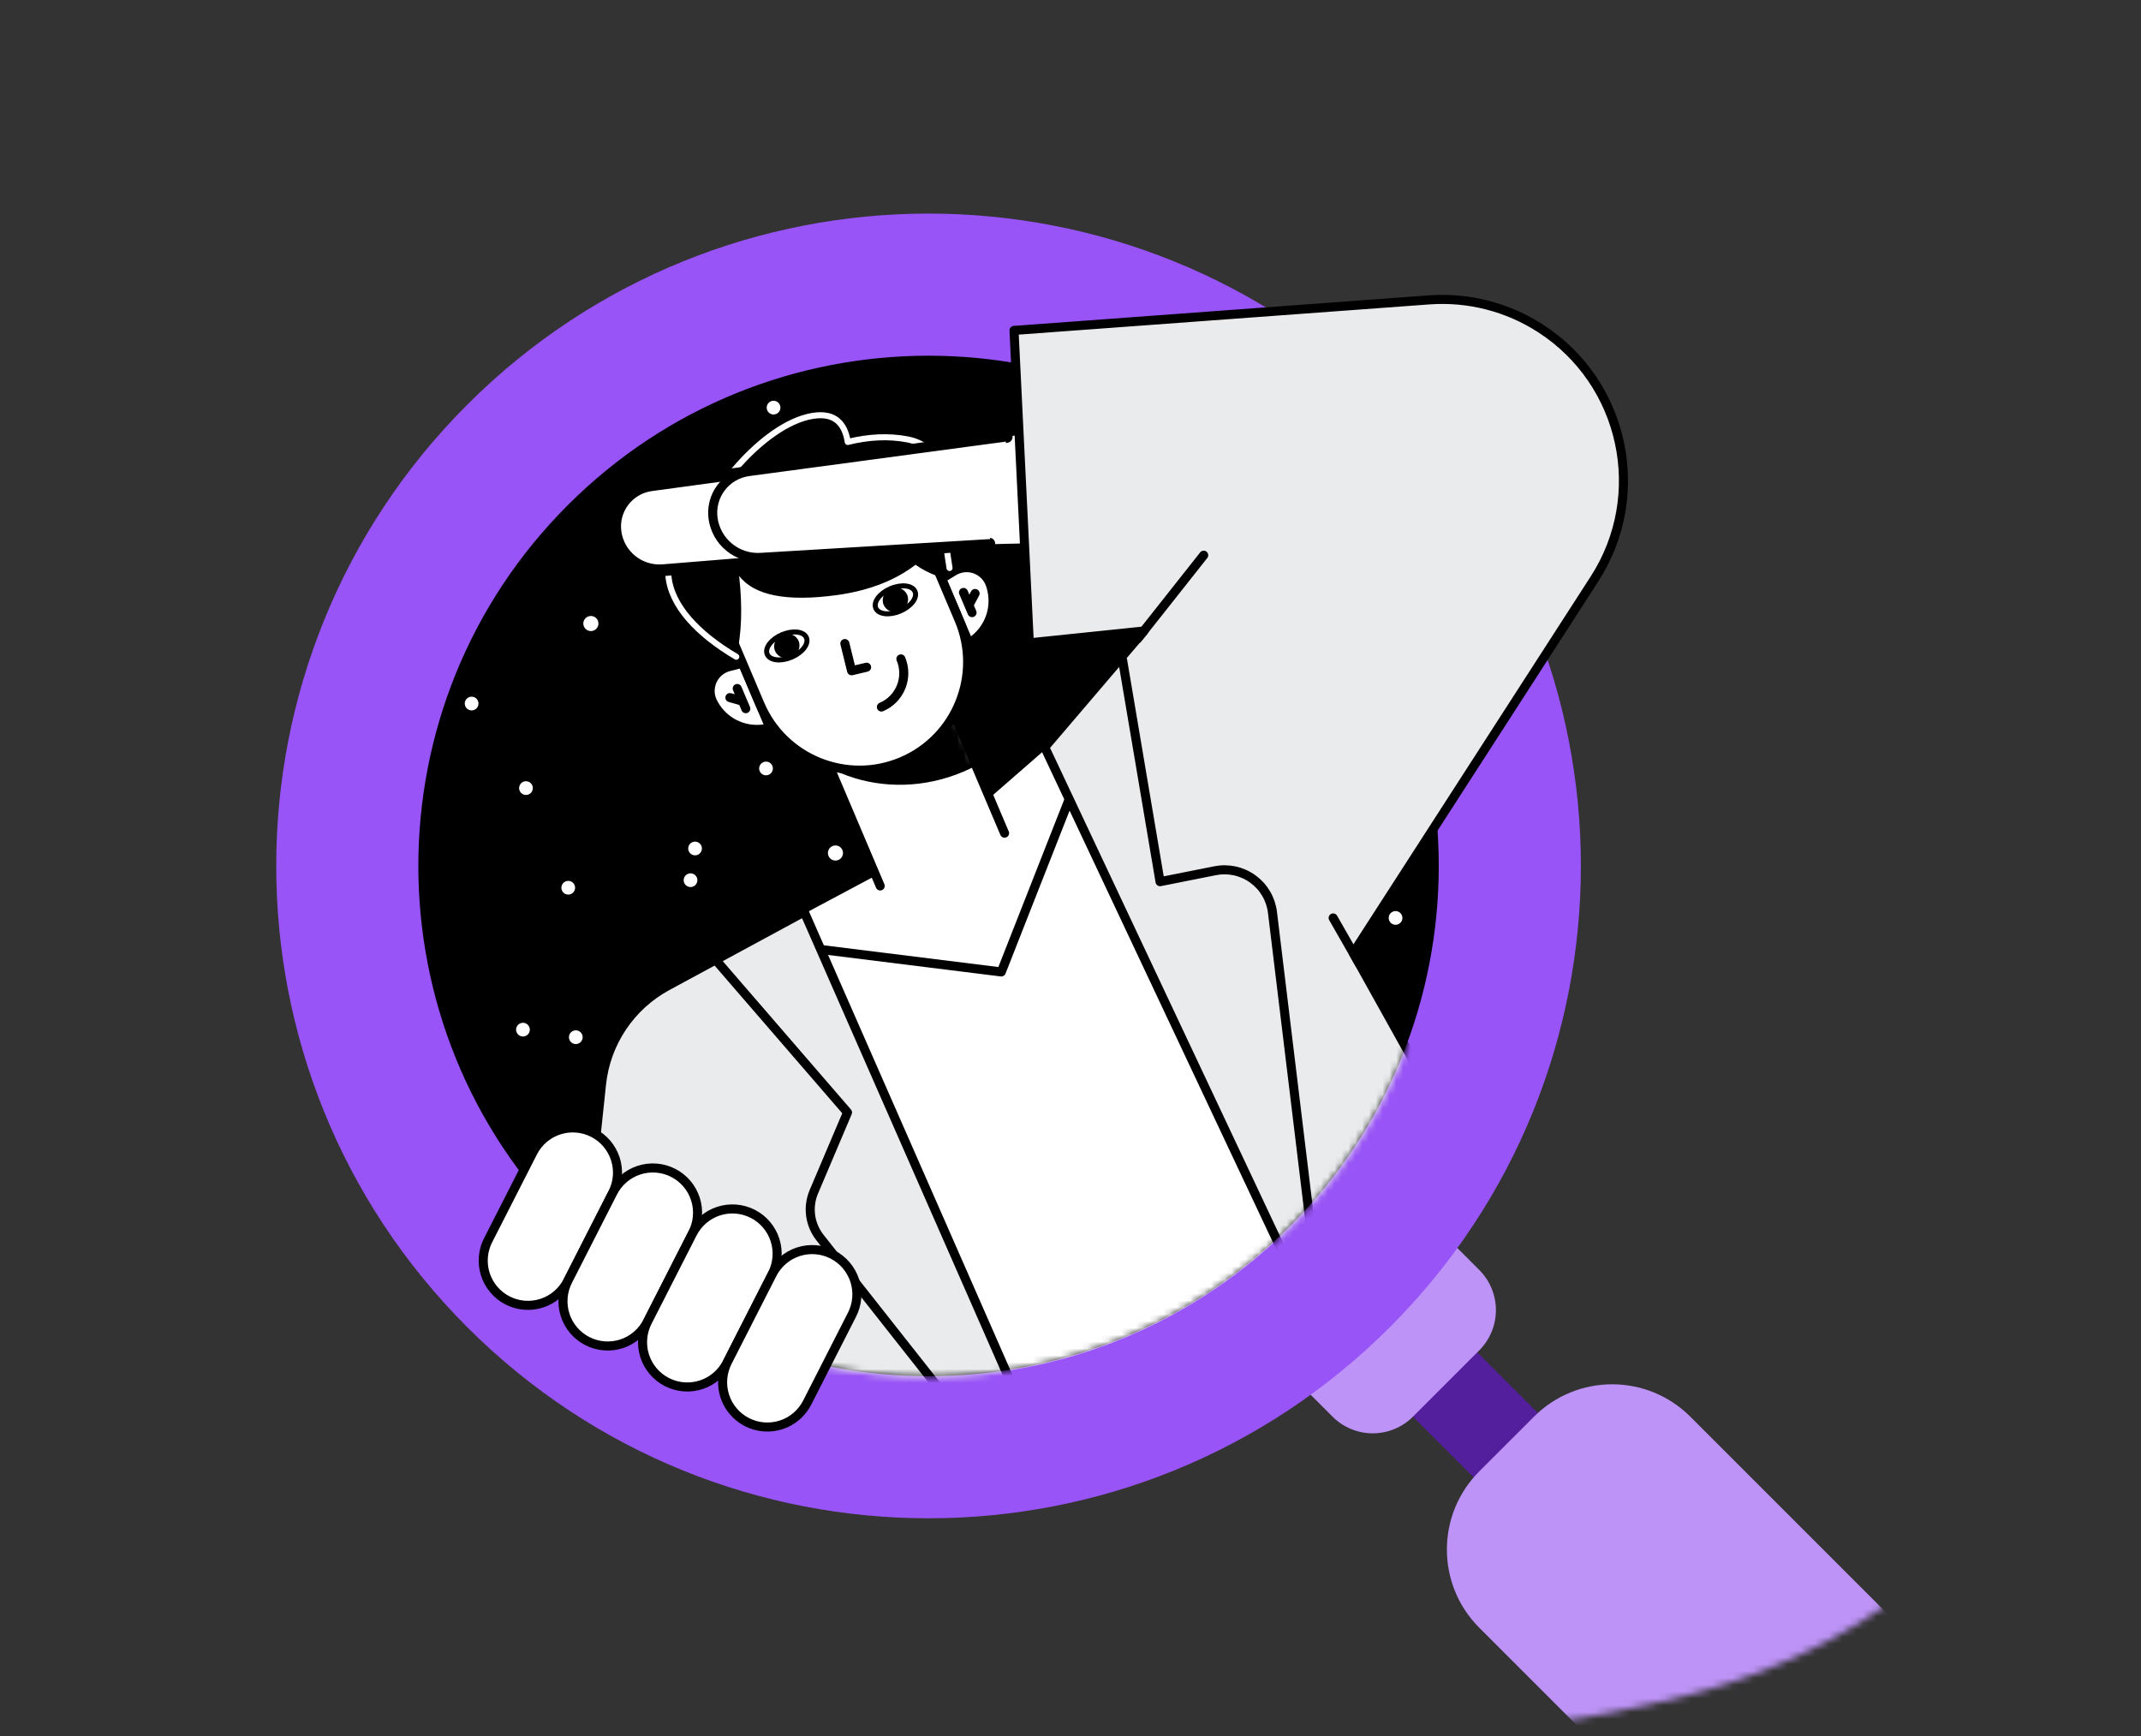 <svg width="312" height="253" viewBox="0 0 312 253" fill="none" xmlns="http://www.w3.org/2000/svg">
<rect x="0" y="0" width="312" height="253" fill="#333333" stroke="none"/>
<mask id="mask0_18006_3363" style="mask-type:alpha" maskUnits="userSpaceOnUse" x="0" y="0" width="312" height="253">
<path d="M186.684 23.16C250.198 61.066 288.322 67.793 305.088 118.262C321.853 168.731 306.004 231.544 245.98 247.019C185.955 262.493 184.326 236.837 93.733 240.92C3.139 245.003 -29.049 113.229 31.863 53.093C92.775 -7.044 123.17 -14.745 186.684 23.16Z" fill="white"/>
</mask>
<g mask="url(#mask0_18006_3363)">
<path d="M136.748 210.238C183.53 210.238 221.455 172.314 221.455 125.531C221.455 78.749 183.53 40.825 136.748 40.825C89.966 40.825 52.042 78.749 52.042 125.531C52.042 172.314 89.966 210.238 136.748 210.238Z" fill="black"/>
<path d="M82.808 130.36C83.073 130.36 83.328 130.254 83.515 130.067C83.703 129.879 83.808 129.625 83.808 129.36C83.808 129.094 83.703 128.84 83.515 128.653C83.328 128.465 83.073 128.36 82.808 128.36C82.543 128.36 82.289 128.465 82.101 128.653C81.913 128.84 81.808 129.094 81.808 129.36C81.808 129.625 81.913 129.879 82.101 130.067C82.289 130.254 82.543 130.36 82.808 130.36ZM83.908 152.14C84.173 152.14 84.428 152.034 84.615 151.847C84.803 151.659 84.908 151.405 84.908 151.14C84.908 150.874 84.803 150.62 84.615 150.433C84.428 150.245 84.173 150.14 83.908 150.14C83.643 150.14 83.389 150.245 83.201 150.433C83.013 150.62 82.908 150.874 82.908 151.14C82.908 151.405 83.013 151.659 83.201 151.847C83.389 152.034 83.643 152.14 83.908 152.14ZM121.748 125.401C122.04 125.401 122.32 125.284 122.526 125.078C122.732 124.871 122.848 124.592 122.848 124.3C122.848 124.008 122.732 123.728 122.525 123.522C122.319 123.315 122.039 123.2 121.747 123.2C121.455 123.2 121.175 123.316 120.969 123.522C120.763 123.729 120.647 124.009 120.647 124.301C120.647 124.593 120.763 124.872 120.97 125.079C121.176 125.285 121.456 125.401 121.748 125.401ZM203.368 134.761C203.633 134.761 203.888 134.655 204.075 134.468C204.263 134.28 204.368 134.026 204.368 133.761C204.368 133.495 204.263 133.241 204.075 133.054C203.888 132.866 203.633 132.761 203.368 132.761C203.103 132.761 202.849 132.866 202.661 133.054C202.474 133.241 202.368 133.495 202.368 133.761C202.368 134.026 202.474 134.28 202.661 134.468C202.849 134.655 203.103 134.761 203.368 134.761ZM197.648 142.241C197.913 142.241 198.168 142.135 198.355 141.948C198.543 141.76 198.648 141.506 198.648 141.241C198.648 140.975 198.543 140.721 198.355 140.534C198.168 140.346 197.913 140.241 197.648 140.241C197.383 140.241 197.129 140.346 196.941 140.534C196.754 140.721 196.648 140.975 196.648 141.241C196.648 141.506 196.754 141.76 196.941 141.948C197.129 142.135 197.383 142.241 197.648 142.241ZM76.208 151.04C76.473 151.04 76.728 150.934 76.915 150.747C77.103 150.559 77.208 150.305 77.208 150.04C77.208 149.774 77.103 149.52 76.915 149.333C76.728 149.145 76.473 149.04 76.208 149.04C75.943 149.04 75.689 149.145 75.501 149.333C75.314 149.52 75.208 149.774 75.208 150.04C75.208 150.305 75.314 150.559 75.501 150.747C75.689 150.934 75.943 151.04 76.208 151.04ZM110.968 104.84C111.233 104.84 111.488 104.734 111.675 104.547C111.863 104.359 111.968 104.105 111.968 103.84C111.968 103.574 111.863 103.32 111.675 103.133C111.488 102.945 111.233 102.84 110.968 102.84C110.703 102.84 110.449 102.945 110.261 103.133C110.074 103.32 109.968 103.574 109.968 103.84C109.968 104.105 110.074 104.359 110.261 104.547C110.449 104.734 110.703 104.84 110.968 104.84ZM76.648 115.84C76.913 115.84 77.168 115.734 77.355 115.547C77.543 115.359 77.648 115.105 77.648 114.84C77.648 114.574 77.543 114.32 77.355 114.133C77.168 113.945 76.913 113.84 76.648 113.84C76.383 113.84 76.129 113.945 75.941 114.133C75.754 114.32 75.648 114.574 75.648 114.84C75.648 115.105 75.754 115.359 75.941 115.547C76.129 115.734 76.383 115.84 76.648 115.84ZM111.628 112.98C111.893 112.98 112.148 112.874 112.335 112.687C112.523 112.499 112.628 112.245 112.628 111.98C112.628 111.714 112.523 111.46 112.335 111.273C112.148 111.085 111.893 110.98 111.628 110.98C111.363 110.98 111.109 111.085 110.921 111.273C110.733 111.46 110.628 111.714 110.628 111.98C110.628 112.245 110.733 112.499 110.921 112.687C111.109 112.874 111.363 112.98 111.628 112.98ZM100.628 129.261C100.893 129.261 101.148 129.155 101.335 128.968C101.523 128.78 101.628 128.526 101.628 128.261C101.628 127.995 101.523 127.741 101.335 127.554C101.148 127.366 100.893 127.261 100.628 127.261C100.363 127.261 100.109 127.366 99.921 127.554C99.734 127.741 99.628 127.995 99.628 128.261C99.628 128.526 99.734 128.78 99.921 128.968C100.109 129.155 100.363 129.261 100.628 129.261ZM134.728 129.48C134.993 129.48 135.248 129.374 135.435 129.187C135.623 128.999 135.728 128.745 135.728 128.48C135.728 128.214 135.623 127.96 135.435 127.773C135.248 127.585 134.993 127.48 134.728 127.48C134.463 127.48 134.209 127.585 134.021 127.773C133.834 127.96 133.728 128.214 133.728 128.48C133.728 128.745 133.834 128.999 134.021 129.187C134.209 129.374 134.463 129.48 134.728 129.48ZM127.028 79.64C127.32 79.64 127.6 79.524 127.806 79.317C128.012 79.111 128.128 78.831 128.128 78.54C128.128 78.248 128.012 77.968 127.806 77.762C127.6 77.556 127.32 77.44 127.028 77.44C126.736 77.44 126.457 77.556 126.25 77.762C126.044 77.968 125.928 78.248 125.928 78.54C125.928 78.831 126.044 79.111 126.25 79.317C126.457 79.524 126.736 79.64 127.028 79.64ZM119.548 96.8C119.84 96.8 120.12 96.684 120.326 96.478C120.532 96.271 120.648 95.991 120.648 95.7C120.648 95.408 120.532 95.128 120.326 94.922C120.12 94.716 119.84 94.6 119.548 94.6C119.256 94.6 118.977 94.716 118.77 94.922C118.564 95.128 118.448 95.408 118.448 95.7C118.448 95.991 118.564 96.271 118.77 96.478C118.977 96.684 119.256 96.8 119.548 96.8ZM156.948 85.8C157.24 85.8 157.52 85.684 157.726 85.478C157.932 85.271 158.048 84.991 158.048 84.7C158.048 84.408 157.932 84.128 157.726 83.922C157.52 83.716 157.24 83.6 156.948 83.6C156.656 83.6 156.377 83.716 156.17 83.922C155.964 84.128 155.848 84.408 155.848 84.7C155.848 84.991 155.964 85.271 156.17 85.478C156.377 85.684 156.656 85.8 156.948 85.8ZM111.408 95.161C111.673 95.161 111.928 95.055 112.115 94.868C112.303 94.68 112.408 94.426 112.408 94.161C112.408 93.895 112.303 93.641 112.115 93.454C111.928 93.266 111.673 93.161 111.408 93.161C111.143 93.161 110.889 93.266 110.701 93.454C110.513 93.641 110.408 93.895 110.408 94.161C110.408 94.426 110.513 94.68 110.701 94.868C110.889 95.055 111.143 95.161 111.408 95.161ZM146.168 65.241C146.433 65.241 146.688 65.135 146.875 64.948C147.063 64.76 147.168 64.506 147.168 64.241C147.168 63.975 147.063 63.721 146.875 63.533C146.688 63.346 146.433 63.241 146.168 63.241C145.903 63.241 145.649 63.346 145.461 63.533C145.274 63.721 145.168 63.975 145.168 64.241C145.168 64.506 145.274 64.76 145.461 64.948C145.649 65.135 145.903 65.241 146.168 65.241ZM101.288 124.64C101.553 124.64 101.808 124.534 101.995 124.347C102.183 124.159 102.288 123.905 102.288 123.64C102.288 123.374 102.183 123.12 101.995 122.933C101.808 122.745 101.553 122.64 101.288 122.64C101.023 122.64 100.769 122.745 100.581 122.933C100.394 123.12 100.288 123.374 100.288 123.64C100.288 123.905 100.394 124.159 100.581 124.347C100.769 124.534 101.023 124.64 101.288 124.64ZM93.588 74.8C93.88 74.8 94.16 74.684 94.366 74.478C94.572 74.271 94.688 73.991 94.688 73.7C94.688 73.408 94.572 73.128 94.366 72.922C94.16 72.716 93.88 72.6 93.588 72.6C93.296 72.6 93.017 72.716 92.81 72.922C92.604 73.128 92.488 73.408 92.488 73.7C92.488 73.991 92.604 74.271 92.81 74.478C93.017 74.684 93.296 74.8 93.588 74.8ZM86.108 91.961C86.253 91.961 86.396 91.932 86.529 91.877C86.663 91.821 86.784 91.74 86.886 91.638C86.988 91.536 87.069 91.414 87.125 91.281C87.18 91.147 87.208 91.004 87.208 90.86C87.208 90.715 87.18 90.572 87.124 90.439C87.069 90.305 86.988 90.184 86.885 90.082C86.783 89.98 86.662 89.898 86.528 89.843C86.395 89.788 86.252 89.76 86.107 89.76C85.815 89.76 85.535 89.876 85.329 90.082C85.123 90.289 85.007 90.569 85.007 90.861C85.007 91.153 85.123 91.432 85.33 91.639C85.536 91.845 85.816 91.961 86.108 91.961ZM123.508 80.961C123.653 80.961 123.796 80.932 123.929 80.877C124.063 80.821 124.184 80.74 124.286 80.638C124.388 80.536 124.469 80.414 124.525 80.281C124.58 80.147 124.608 80.004 124.608 79.86C124.608 79.715 124.58 79.572 124.524 79.439C124.469 79.305 124.388 79.184 124.285 79.082C124.183 78.98 124.062 78.898 123.928 78.843C123.795 78.788 123.652 78.76 123.507 78.76C123.215 78.76 122.935 78.876 122.729 79.082C122.523 79.289 122.407 79.569 122.407 79.861C122.407 80.153 122.523 80.432 122.73 80.639C122.936 80.845 123.216 80.961 123.508 80.961ZM68.728 103.52C68.993 103.52 69.248 103.414 69.435 103.227C69.623 103.039 69.728 102.785 69.728 102.52C69.728 102.254 69.623 102 69.435 101.813C69.248 101.625 68.993 101.52 68.728 101.52C68.463 101.52 68.209 101.625 68.021 101.813C67.834 102 67.728 102.254 67.728 102.52C67.728 102.785 67.834 103.039 68.021 103.227C68.209 103.414 68.463 103.52 68.728 103.52ZM112.728 60.4C112.993 60.4 113.248 60.294 113.435 60.107C113.623 59.919 113.728 59.665 113.728 59.4C113.728 59.134 113.623 58.88 113.435 58.693C113.248 58.505 112.993 58.4 112.728 58.4C112.463 58.4 112.209 58.505 112.021 58.693C111.834 58.88 111.728 59.134 111.728 59.4C111.728 59.665 111.834 59.919 112.021 60.107C112.209 60.294 112.463 60.4 112.728 60.4ZM111.848 76.241C112.113 76.241 112.368 76.135 112.555 75.948C112.743 75.76 112.848 75.506 112.848 75.241C112.848 74.975 112.743 74.721 112.555 74.534C112.368 74.346 112.113 74.241 111.848 74.241C111.583 74.241 111.329 74.346 111.141 74.534C110.954 74.721 110.848 74.975 110.848 75.241C110.848 75.506 110.954 75.76 111.141 75.948C111.329 76.135 111.583 76.241 111.848 76.241ZM155.628 77.781C155.893 77.781 156.148 77.675 156.335 77.488C156.523 77.3 156.628 77.046 156.628 76.781C156.628 76.515 156.523 76.261 156.335 76.073C156.148 75.886 155.893 75.781 155.628 75.781C155.363 75.781 155.109 75.886 154.921 76.073C154.733 76.261 154.628 76.515 154.628 76.781C154.628 77.046 154.733 77.3 154.921 77.488C155.109 77.675 155.363 77.781 155.628 77.781ZM135.828 89.661C136.093 89.661 136.348 89.555 136.535 89.368C136.723 89.18 136.828 88.926 136.828 88.661C136.828 88.395 136.723 88.141 136.535 87.954C136.348 87.766 136.093 87.661 135.828 87.661C135.563 87.661 135.309 87.766 135.121 87.954C134.934 88.141 134.828 88.395 134.828 88.661C134.828 88.926 134.934 89.18 135.121 89.368C135.309 89.555 135.563 89.661 135.828 89.661ZM169.928 89.88C170.193 89.88 170.448 89.774 170.635 89.587C170.823 89.399 170.928 89.145 170.928 88.88C170.928 88.614 170.823 88.36 170.635 88.172C170.448 87.985 170.193 87.88 169.928 87.88C169.663 87.88 169.409 87.985 169.221 88.172C169.034 88.36 168.928 88.614 168.928 88.88C168.928 89.145 169.034 89.399 169.221 89.587C169.409 89.774 169.663 89.88 169.928 89.88Z" fill="white"/>
<path d="M207.366 189.157L197.994 198.529L220.123 220.659L229.496 211.286L207.366 189.157Z" fill="#541F9D"/>
<path fill-rule="evenodd" clip-rule="evenodd" d="M184.521 196.772L205.902 175.391L215.567 185.056C217.121 186.609 217.993 188.717 217.993 190.914C217.993 193.111 217.121 195.218 215.567 196.772L205.902 206.437C204.348 207.99 202.241 208.863 200.044 208.863C197.847 208.863 195.74 207.99 194.186 206.437L184.521 196.772Z" fill="#BD93F7"/>
<path d="M223.541 206.437L215.567 214.41C209.277 220.701 209.277 230.9 215.567 237.191L248.762 270.385C255.053 276.676 265.252 276.676 271.542 270.385L279.516 262.412C285.806 256.122 285.806 245.922 279.516 239.632L246.321 206.437C240.03 200.147 229.831 200.147 223.541 206.437Z" fill="#BD93F7"/>
<path d="M195.211 186.081C228.291 153.001 228.291 99.368 195.211 66.288C162.131 33.208 108.498 33.208 75.418 66.288C42.338 99.368 42.338 153.001 75.418 186.081C108.498 219.161 162.131 219.161 195.211 186.081Z" stroke="#9854F6" stroke-width="20.711"/>
<mask id="mask1_18006_3363" style="mask-type:alpha" maskUnits="userSpaceOnUse" x="60" y="32" width="194" height="169">
<path d="M135.272 200.64C176.462 200.64 209.852 167.25 209.852 126.06C209.852 112.202 259.337 68.223 252.752 57.105C239.766 35.178 167.735 32.12 140.404 32.12C99.214 32.12 60.692 84.871 60.692 126.06C60.692 167.25 94.083 200.64 135.272 200.64Z" fill="white"/>
</mask>
<g mask="url(#mask1_18006_3363)">
<path fill-rule="evenodd" clip-rule="evenodd" d="M231.805 73.035C232.269 77.396 231.166 81.78 228.694 85.403L190.471 141.43L200.566 162.13C187.853 185.093 163.378 200.641 135.272 200.641C133.074 200.641 130.877 200.545 128.687 200.354L124.456 190.828L123.056 199.645C108.736 197.285 95.792 190.847 85.455 181.563L87.77 157.725C88.05 154.835 89.041 152.06 90.654 149.646C92.267 147.232 94.452 145.255 97.014 143.891L136.928 122.632L163.435 99.519L187.896 78.31L128.992 79.641L128.219 65.938L152.83 62.846L211.475 56.612C221.624 55.532 230.726 62.886 231.805 73.035Z" fill="white"/>
<path fill-rule="evenodd" clip-rule="evenodd" d="M128.268 129.099L119.84 109.249L137.963 101.559L146.39 121.408" fill="white"/>
<path d="M128.268 129.099L119.84 109.249L137.963 101.559L146.39 121.408" stroke="black" stroke-width="1.32" stroke-linecap="round" stroke-linejoin="round"/>
<mask id="mask2_18006_3363" style="mask-type:alpha" maskUnits="userSpaceOnUse" x="119" y="101" width="27" height="32">
<path d="M119.84 109.248L137.961 101.559L145.121 118.421C147.246 123.427 144.913 129.207 139.909 131.33C134.905 133.454 129.125 131.117 127 126.111L119.84 109.248Z" fill="white"/>
</mask>
<g mask="url(#mask2_18006_3363)">
<path d="M140.379 112.456C151.683 107.659 157.251 95.301 152.816 84.854C148.38 74.407 135.621 69.827 124.317 74.624C113.013 79.422 107.445 91.779 111.881 102.226C116.316 112.673 129.075 117.253 140.379 112.456Z" fill="black"/>
</g>
<path d="M115.075 65.61L109.994 67.767C102.293 71.034 98.702 79.928 101.973 87.631L106.707 98.782C109.978 106.485 118.871 110.08 126.571 106.812L131.652 104.656C139.352 101.388 142.943 92.495 139.673 84.792L134.938 73.641C131.668 65.938 122.775 62.342 115.075 65.61Z" fill="black"/>
<path fill-rule="evenodd" clip-rule="evenodd" d="M137.22 84.328L138.945 83.261C139.42 82.967 139.957 82.786 140.512 82.733C141.068 82.679 141.629 82.754 142.152 82.951C142.675 83.148 143.145 83.462 143.527 83.87C143.909 84.278 144.192 84.767 144.355 85.302L144.404 85.461C144.826 86.841 144.821 88.317 144.389 89.695C143.958 91.073 143.12 92.288 141.986 93.182L141.232 93.777L137.22 84.328Z" fill="white" stroke="black" stroke-width="1.32" stroke-linecap="round" stroke-linejoin="round"/>
<path d="M140.404 86.33L141.653 89.272M141.189 88.179L142.096 86.484" stroke="black" stroke-width="1.32" stroke-linecap="round" stroke-linejoin="round"/>
<path fill-rule="evenodd" clip-rule="evenodd" d="M108.202 96.645L106.237 97.145C105.696 97.282 105.193 97.542 104.768 97.904C104.343 98.267 104.007 98.722 103.785 99.235C103.564 99.748 103.463 100.305 103.491 100.862C103.519 101.42 103.675 101.964 103.946 102.453L104.027 102.599C104.727 103.861 105.793 104.883 107.084 105.53C108.375 106.177 109.831 106.419 111.262 106.224L112.214 106.095L108.202 96.645Z" fill="white" stroke="black" stroke-width="1.32" stroke-linecap="round" stroke-linejoin="round"/>
<path d="M107.432 100.326L108.681 103.268M108.216 102.176L106.367 101.651" stroke="black" stroke-width="1.32" stroke-linecap="round" stroke-linejoin="round"/>
<path fill-rule="evenodd" clip-rule="evenodd" d="M135.31 79.842L139.753 90.306C143.155 98.319 139.419 107.572 131.409 110.971C123.398 114.371 114.146 110.63 110.744 102.617L106.301 92.153C102.899 84.139 106.634 74.887 114.645 71.487C122.656 68.088 131.908 71.828 135.31 79.842Z" fill="white" stroke="black" stroke-width="1.32" stroke-linecap="round" stroke-linejoin="round"/>
<path d="M128.442 103.025C129.749 102.471 130.782 101.422 131.315 100.107C131.848 98.792 131.836 97.319 131.283 96.013M123.119 93.778L124.098 97.743L126.287 97.226" stroke="black" stroke-width="1.32" stroke-linecap="round" stroke-linejoin="round"/>
<path d="M115.353 95.764C116.931 95.095 117.899 93.819 117.515 92.914C117.131 92.009 115.54 91.818 113.962 92.488C112.384 93.158 111.417 94.434 111.801 95.339C112.185 96.243 113.775 96.434 115.353 95.764Z" stroke="black" stroke-width="0.73" stroke-linecap="round" stroke-linejoin="round"/>
<path d="M115.353 95.764C116.3 95.362 116.756 94.303 116.372 93.398C115.988 92.494 114.909 92.086 113.962 92.488C113.016 92.89 112.56 93.949 112.944 94.853C113.328 95.758 114.407 96.166 115.353 95.764Z" fill="black"/>
<path d="M131.18 89.047C132.758 88.377 133.726 87.101 133.342 86.196C132.957 85.291 131.367 85.101 129.789 85.77C128.211 86.44 127.243 87.716 127.627 88.621C128.011 89.526 129.602 89.716 131.18 89.047Z" stroke="black" stroke-width="0.73" stroke-linecap="round" stroke-linejoin="round"/>
<path d="M131.18 89.046C132.127 88.644 132.583 87.585 132.199 86.681C131.815 85.776 130.736 85.368 129.789 85.77C128.842 86.172 128.386 87.231 128.77 88.135C129.154 89.04 130.233 89.448 131.18 89.046Z" fill="black"/>
<path fill-rule="evenodd" clip-rule="evenodd" d="M119.021 60.53C121.589 60.308 123.096 61.6 123.542 64.403C126.633 63.637 129.529 63.511 132.23 64.027C138.271 65.181 140.536 71.715 137.489 77.53C137.752 78.965 138.046 80.713 138.372 82.773C137.524 83.668 136.924 84.054 136.574 83.931C135.451 83.531 134.386 82.982 133.41 82.297C130.688 84.408 126.884 86.049 121.875 86.726C114.622 87.707 109.9 86.771 107.71 83.921C108.219 88.475 108.081 92.402 107.296 95.701C101.066 92.181 97.767 88.235 97.4 83.863C97.076 80.006 98.645 77.828 102.105 77.327C103.034 71.805 111.927 61.142 119.021 60.53Z" fill="black"/>
<path d="M107.296 95.701C101.652 92.375 97.767 88.234 97.4 83.863C97.076 80.006 98.645 77.827 102.105 77.327C103.035 71.804 111.927 61.142 119.021 60.53C121.588 60.308 123.096 61.599 123.542 64.403C126.633 63.636 129.529 63.511 132.23 64.027C137.533 65.04 138.933 70.779 137.378 75.958C137.752 78.032 138.01 80.638 138.372 82.772" stroke="white" stroke-width="0.88" stroke-linecap="round" stroke-linejoin="round"/>
<path d="M125.628 197.951L121.857 190.295" stroke="black" stroke-width="1.32" stroke-linecap="round" stroke-linejoin="round"/>
<path d="M118.449 138.214L145.915 141.632L155.844 116.38" stroke="black" stroke-width="1.32" stroke-linejoin="round"/>
<path fill-rule="evenodd" clip-rule="evenodd" d="M147.769 48.15L150 93.678L166.693 91.95L152.243 108.878L212.274 236.338L231.373 200.171L197.207 138.86L232.363 84.355C240.265 72.105 236.741 55.763 224.494 47.853C219.673 44.738 213.967 43.28 208.242 43.701L147.769 48.15Z" fill="#EAEBED" stroke="black" stroke-width="1.32" stroke-linejoin="round"/>
<path d="M165.768 93.103L175.412 80.905" stroke="black" stroke-width="1.32" stroke-linecap="round" stroke-linejoin="round"/>
<path fill-rule="evenodd" clip-rule="evenodd" d="M163.562 96.011L169.049 128.479L177.069 126.883C178.02 126.694 179 126.703 179.947 126.91C180.894 127.117 181.788 127.518 182.573 128.087C183.358 128.656 184.017 129.381 184.509 130.216C185.001 131.052 185.315 131.98 185.431 132.943L192.387 190.295" fill="#EAEBED"/>
<path d="M163.562 96.011L169.049 128.479L177.069 126.883C178.02 126.694 179 126.703 179.947 126.91C180.894 127.117 181.788 127.518 182.573 128.087C183.358 128.656 184.017 129.381 184.509 130.216C185.001 131.052 185.315 131.98 185.431 132.943L192.387 190.295" stroke="black" stroke-width="1.32" stroke-linejoin="round"/>
<path fill-rule="evenodd" clip-rule="evenodd" d="M117.196 132.88L170.808 254.976L150.913 264.112L123.741 208.549L119.843 225.646L81.935 212.289L87.655 157.999C87.969 155.016 89.005 152.154 90.673 149.661C92.341 147.168 94.591 145.119 97.229 143.691L117.196 132.88Z" fill="#EAEBED" stroke="black" stroke-width="1.32" stroke-linejoin="round"/>
<path d="M198.087 140.424L194.276 133.761" stroke="black" stroke-width="1.32" stroke-linecap="round" stroke-linejoin="round"/>
<path fill-rule="evenodd" clip-rule="evenodd" d="M103.967 139.497L123.505 162.106L118.597 173.67C118.135 174.759 117.974 175.953 118.131 177.126C118.289 178.299 118.758 179.408 119.491 180.338L158.048 229.23" fill="#EAEBED"/>
<path d="M103.967 139.497L123.505 162.106L118.597 173.67C118.135 174.759 117.974 175.953 118.131 177.126C118.289 178.299 118.758 179.408 119.491 180.338L158.048 229.23" stroke="black" stroke-width="1.32" stroke-linejoin="round"/>
</g>
<path fill-rule="evenodd" clip-rule="evenodd" d="M144.167 79.222L96.612 83.092C94.971 83.225 93.341 82.726 92.056 81.697C90.771 80.668 89.927 79.186 89.698 77.556C89.587 76.768 89.632 75.966 89.832 75.195C90.031 74.425 90.379 73.701 90.858 73.066C91.337 72.43 91.936 71.895 92.622 71.491C93.308 71.087 94.066 70.822 94.854 70.712L94.881 70.708L146.701 63.665" fill="white"/>
<path d="M144.167 79.222L96.612 83.092C94.971 83.225 93.341 82.726 92.056 81.697C90.771 80.668 89.927 79.186 89.698 77.556C89.587 76.768 89.632 75.966 89.832 75.195C90.031 74.425 90.379 73.701 90.858 73.066C91.337 72.43 91.936 71.895 92.622 71.491C93.308 71.087 94.066 70.822 94.854 70.712L94.881 70.708L146.701 63.665" stroke="black" stroke-width="1.716" stroke-linecap="round" stroke-linejoin="round"/>
<path fill-rule="evenodd" clip-rule="evenodd" d="M144.168 79.221L110.838 81.223C109.183 81.322 107.552 80.794 106.269 79.744C104.986 78.695 104.146 77.2 103.915 75.559C103.804 74.772 103.85 73.971 104.049 73.202C104.247 72.433 104.596 71.71 105.074 71.076C105.552 70.441 106.15 69.907 106.835 69.503C107.519 69.1 108.276 68.835 109.063 68.725L109.099 68.72L146.701 63.666" fill="white"/>
<path d="M144.168 79.221L110.838 81.223C109.183 81.322 107.552 80.794 106.269 79.744C104.986 78.695 104.146 77.2 103.915 75.559C103.804 74.772 103.85 73.971 104.049 73.202C104.247 72.433 104.596 71.71 105.074 71.076C105.552 70.441 106.15 69.907 106.835 69.503C107.519 69.1 108.276 68.835 109.063 68.725L109.099 68.72L146.701 63.666" stroke="black" stroke-width="1.32" stroke-linecap="round" stroke-linejoin="round"/>
<path d="M89.278 173.837C89.667 173.074 89.901 172.242 89.969 171.388C90.036 170.535 89.934 169.676 89.67 168.862C89.405 168.047 88.983 167.293 88.427 166.642C87.871 165.991 87.192 165.456 86.429 165.067C85.666 164.678 84.834 164.444 83.98 164.377C83.127 164.309 82.268 164.411 81.454 164.676C80.639 164.94 79.885 165.363 79.234 165.919C78.583 166.475 78.048 167.154 77.659 167.917L71.144 180.703C70.749 181.466 70.51 182.3 70.439 183.157C70.368 184.013 70.466 184.875 70.73 185.693C70.993 186.511 71.415 187.27 71.972 187.924C72.53 188.578 73.211 189.116 73.977 189.506C74.743 189.896 75.578 190.131 76.435 190.197C77.292 190.263 78.153 190.159 78.97 189.891C79.786 189.623 80.542 189.196 81.193 188.635C81.844 188.074 82.378 187.39 82.763 186.622L89.278 173.837Z" fill="white" stroke="black" stroke-width="1.32" stroke-linecap="round" stroke-linejoin="round"/>
<path d="M100.901 179.758C101.304 178.993 101.552 178.156 101.629 177.296C101.706 176.435 101.611 175.567 101.349 174.744C101.088 173.92 100.666 173.156 100.107 172.497C99.548 171.838 98.863 171.297 98.093 170.904C97.323 170.512 96.483 170.277 95.621 170.212C94.759 170.148 93.893 170.255 93.073 170.528C92.253 170.801 91.496 171.234 90.845 171.803C90.194 172.371 89.662 173.063 89.281 173.839L82.766 186.625C82.372 187.388 82.132 188.222 82.061 189.079C81.99 189.935 82.088 190.797 82.352 191.615C82.615 192.434 83.037 193.192 83.594 193.846C84.152 194.5 84.833 195.038 85.599 195.428C86.365 195.818 87.2 196.053 88.057 196.119C88.914 196.185 89.775 196.081 90.592 195.813C91.408 195.545 92.164 195.118 92.815 194.557C93.466 193.996 94 193.312 94.385 192.544L100.901 179.758Z" fill="white" stroke="black" stroke-width="1.32" stroke-linecap="round" stroke-linejoin="round"/>
<path d="M112.523 185.68C112.918 184.916 113.158 184.082 113.229 183.226C113.3 182.369 113.201 181.507 112.938 180.689C112.674 179.871 112.252 179.113 111.695 178.459C111.138 177.804 110.456 177.267 109.691 176.876C108.925 176.486 108.089 176.251 107.233 176.185C106.376 176.119 105.514 176.223 104.698 176.491C103.881 176.759 103.125 177.186 102.474 177.747C101.823 178.308 101.29 178.993 100.904 179.761L94.388 192.547C93.985 193.311 93.738 194.148 93.661 195.009C93.584 195.869 93.679 196.737 93.94 197.561C94.201 198.384 94.624 199.148 95.183 199.807C95.742 200.466 96.426 201.008 97.196 201.4C97.966 201.792 98.806 202.027 99.668 202.092C100.53 202.157 101.396 202.049 102.216 201.776C103.036 201.503 103.793 201.07 104.444 200.502C105.095 199.933 105.627 199.241 106.008 198.466L112.523 185.68Z" fill="white" stroke="black" stroke-width="1.32" stroke-linecap="round" stroke-linejoin="round"/>
<path d="M124.145 191.602C124.54 190.838 124.78 190.004 124.851 189.148C124.922 188.291 124.823 187.429 124.56 186.611C124.296 185.793 123.874 185.035 123.317 184.381C122.76 183.726 122.078 183.189 121.313 182.798C120.547 182.408 119.711 182.173 118.855 182.107C117.998 182.041 117.136 182.145 116.32 182.413C115.503 182.681 114.747 183.108 114.096 183.669C113.445 184.23 112.912 184.915 112.526 185.683L106.011 198.468C105.622 199.231 105.388 200.063 105.321 200.916C105.253 201.77 105.355 202.628 105.62 203.443C105.884 204.257 106.307 205.011 106.863 205.662C107.419 206.313 108.098 206.848 108.861 207.237C109.624 207.626 110.456 207.861 111.309 207.928C112.163 207.995 113.021 207.893 113.836 207.629C114.65 207.364 115.404 206.942 116.055 206.386C116.706 205.829 117.241 205.151 117.63 204.388L124.145 191.602Z" fill="white" stroke="black" stroke-width="1.32" stroke-linecap="round" stroke-linejoin="round"/>
</g>
</svg>
